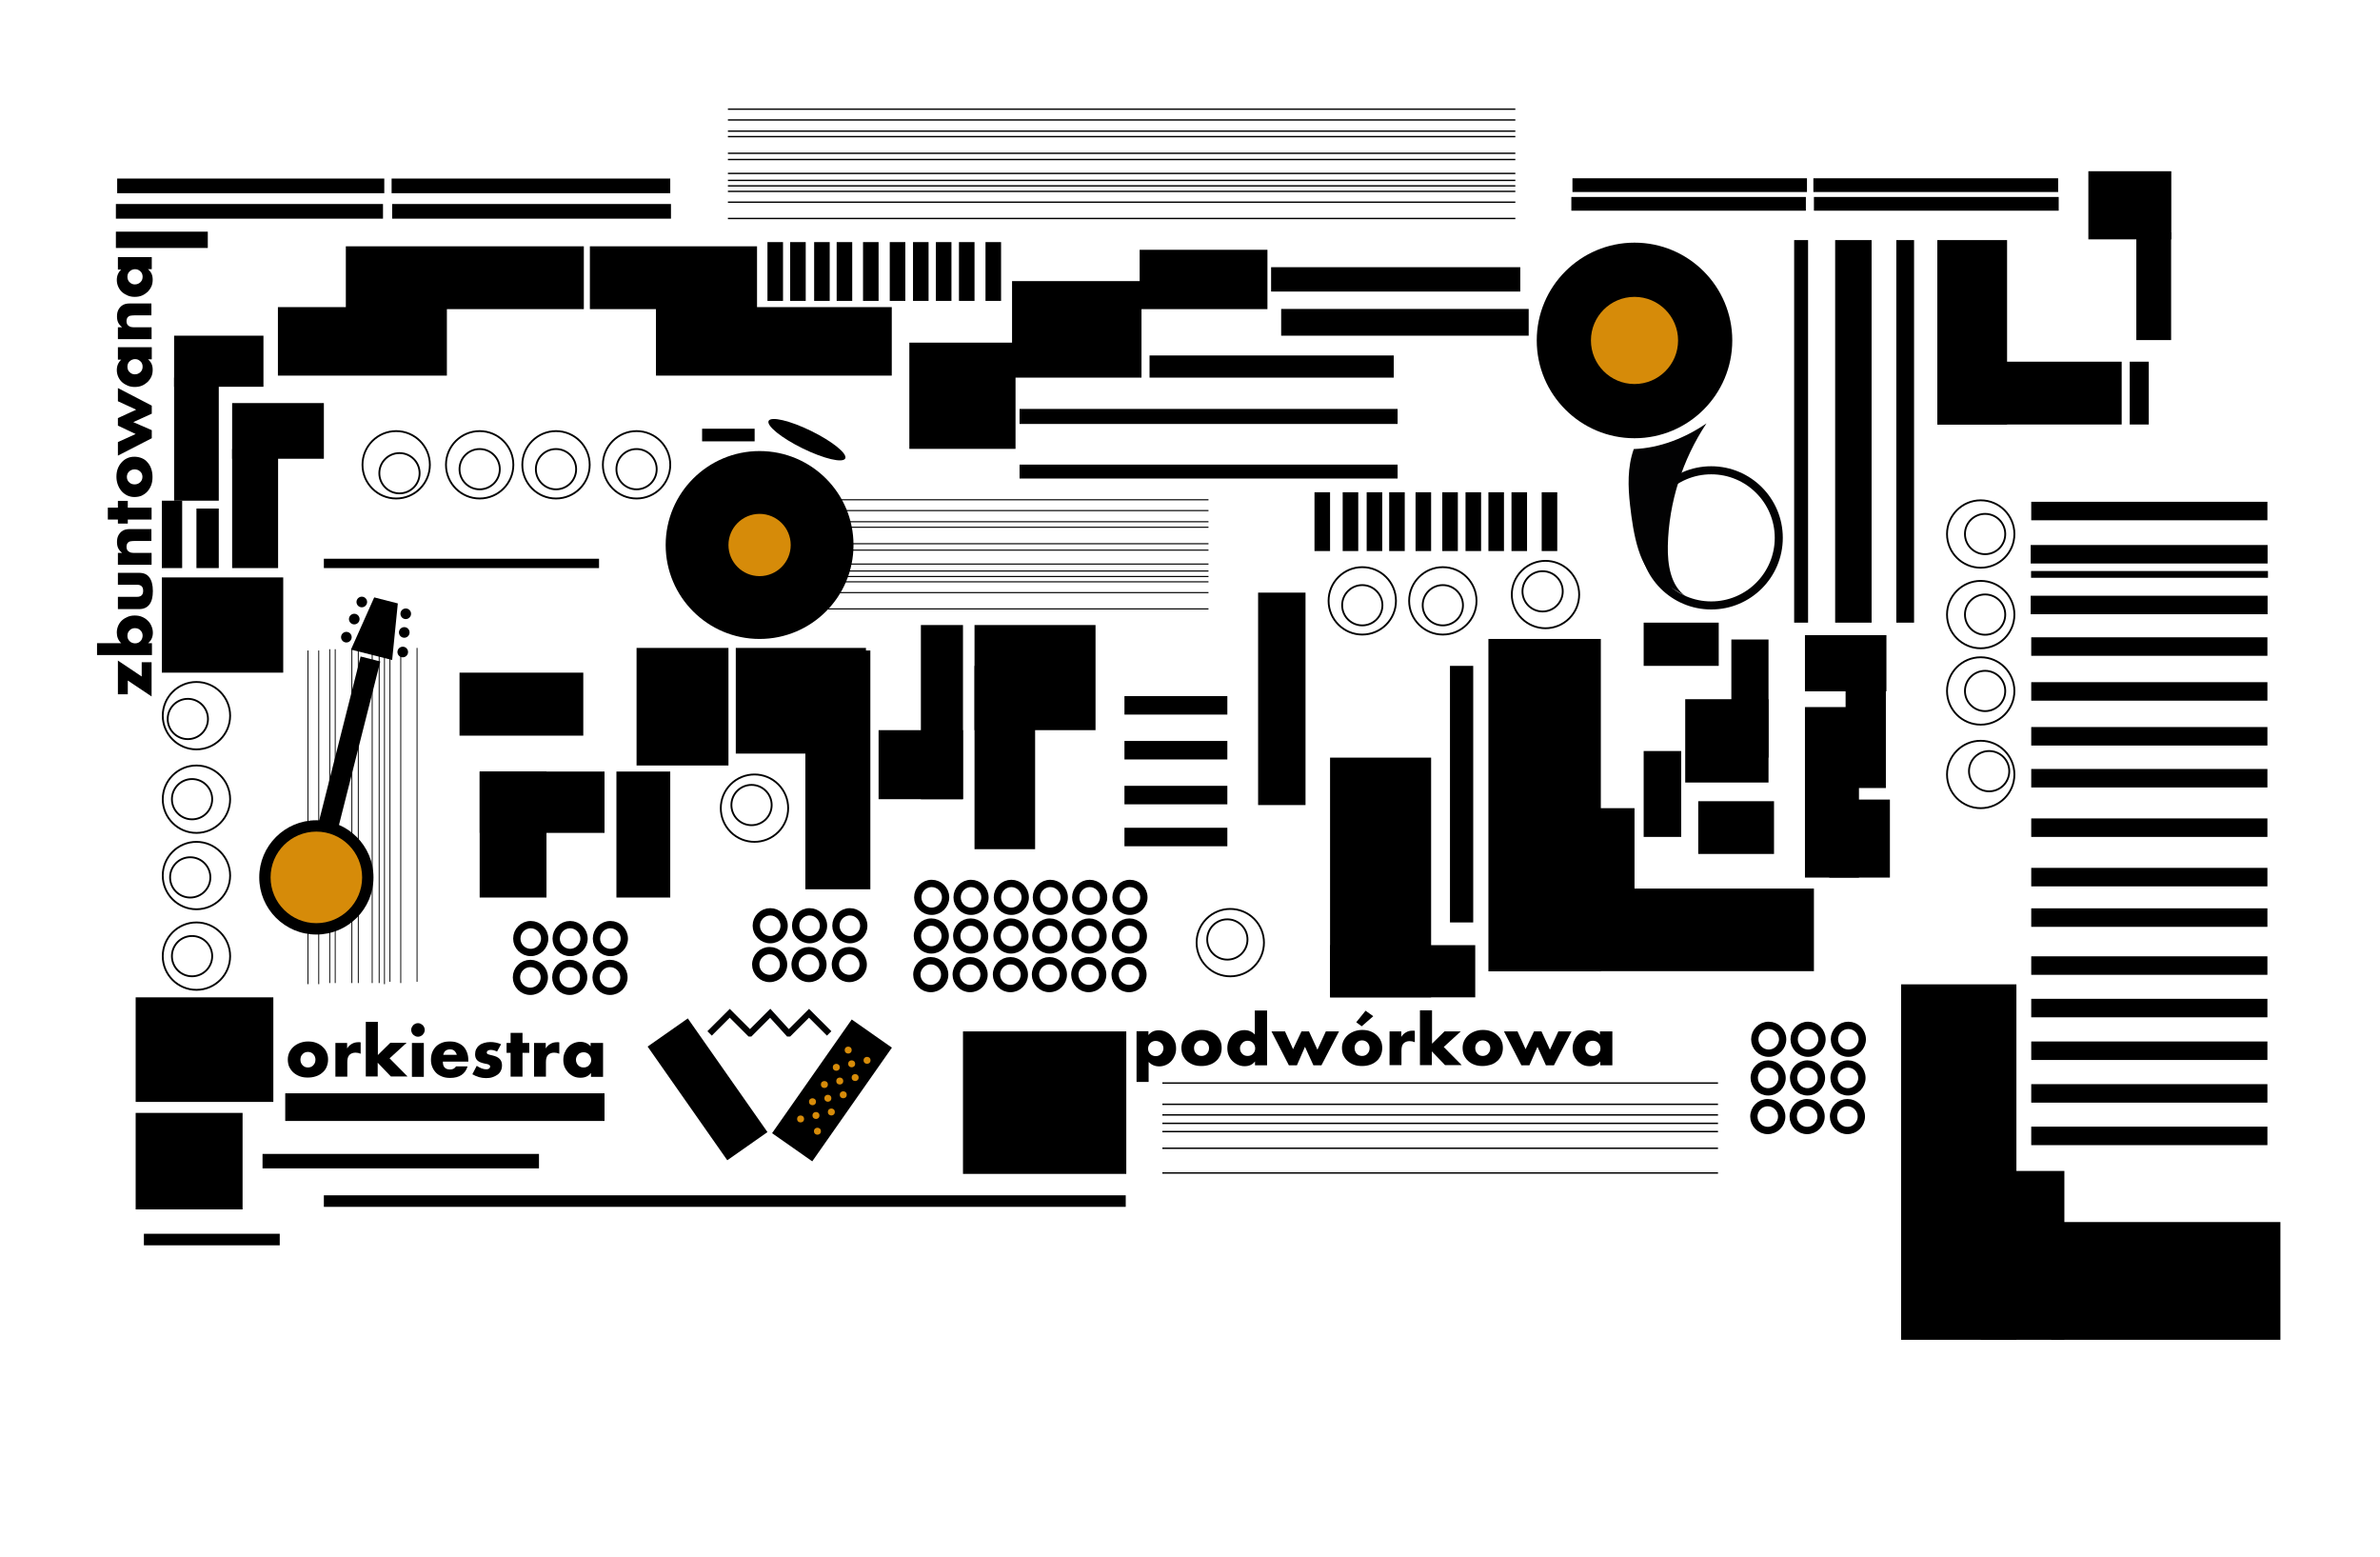 <?xml version="1.0" encoding="utf-8"?>
<!-- Generator: Adobe Illustrator 23.0.3, SVG Export Plug-In . SVG Version: 6.00 Build 0)  -->
<svg version="1.1" id="Layer_1" xmlns="http://www.w3.org/2000/svg" xmlns:xlink="http://www.w3.org/1999/xlink" x="0px" y="0px"
	 viewBox="0 0 1300 850" style="enable-background:new 0 0 1300 850;" xml:space="preserve">
<style type="text/css">
	.st0{fill:none;stroke:#000000;stroke-width:8;stroke-miterlimit:10;}
	.st1{fill:none;}
	.st2{fill:none;stroke:#000000;stroke-width:0.75;stroke-miterlimit:10;}
	.st3{fill:none;stroke:#000000;stroke-width:7.496;stroke-miterlimit:10;}
	.st4{fill:none;stroke:#000000;stroke-miterlimit:10;}
	.st5{fill:none;stroke:#000000;stroke-width:0.488;stroke-miterlimit:10;}
	.st6{fill:none;stroke:#000000;stroke-width:0.607;stroke-miterlimit:10;}
	.st7{fill:#D68B09;}
	.st8{fill:none;stroke:#000000;stroke-width:0.78;stroke-miterlimit:10;}
	.st9{enable-background:new    ;}
	.st10{fill:none;stroke:#020203;stroke-width:4.403;stroke-miterlimit:10;}
	.st11{fill:#020203;}
	.st12{fill:none;stroke:#020203;stroke-width:3.415;stroke-miterlimit:10;}
	.st13{fill:none;stroke:#000000;stroke-width:4;stroke-miterlimit:10;}
</style>
<rect x="416.5" y="581.7" transform="matrix(0.574 -0.819 0.819 0.574 -293.764 625.987)" width="75.8" height="26.8"/>
<line class="st0" x1="63.3" y1="115.4" x2="209.2" y2="115.4"/>
<line class="st1" x1="226.4" y1="-139.6" x2="397.6" y2="-139.6"/>
<line class="st0" x1="214.2" y1="115.4" x2="366.5" y2="115.4"/>
<line class="st1" x1="259.4" y1="-125.6" x2="416.7" y2="-126.9"/>
<line class="st0" x1="64" y1="101.5" x2="209.9" y2="101.5"/>
<line class="st1" x1="269.5" y1="-72.3" x2="387.5" y2="-71.1"/>
<line class="st0" x1="213.9" y1="101.5" x2="366.1" y2="101.5"/>
<line class="st2" x1="397.6" y1="59.6" x2="827.7" y2="59.6"/>
<line class="st2" x1="397.6" y1="65.5" x2="827.7" y2="65.5"/>
<line class="st2" x1="397.6" y1="71.6" x2="827.7" y2="71.6"/>
<line class="st2" x1="397.6" y1="74.6" x2="827.7" y2="74.6"/>
<line class="st2" x1="397.6" y1="83.7" x2="827.7" y2="83.7"/>
<line class="st2" x1="397.6" y1="87.1" x2="827.7" y2="87.1"/>
<line class="st2" x1="397.6" y1="94.7" x2="827.7" y2="94.7"/>
<line class="st2" x1="397.6" y1="98.5" x2="827.7" y2="98.5"/>
<line class="st2" x1="397.6" y1="101.5" x2="827.7" y2="101.5"/>
<line class="st2" x1="397.6" y1="104.5" x2="827.7" y2="104.5"/>
<line class="st2" x1="397.6" y1="110.4" x2="827.7" y2="110.4"/>
<line class="st2" x1="397.6" y1="119.3" x2="827.7" y2="119.3"/>
<line class="st3" x1="858.3" y1="111.3" x2="986.4" y2="111.3"/>
<line class="st3" x1="990.8" y1="111.3" x2="1124.5" y2="111.3"/>
<line class="st3" x1="858.9" y1="101.1" x2="987" y2="101.1"/>
<line class="st3" x1="990.5" y1="101.1" x2="1124.2" y2="101.1"/>
<rect x="1140.7" y="93.5" width="45.3" height="37.2"/>
<rect x="1166.9" y="126.9" width="19" height="58.8"/>
<rect x="1058.2" y="131.1" width="38.1" height="100.7"/>
<rect x="1058.2" y="197.5" width="100.7" height="34.3"/>
<rect x="1163.3" y="197.5" width="10.4" height="34.3"/>
<rect x="980" y="131.1" width="7.6" height="208.9"/>
<rect x="1002.4" y="131.1" width="19.9" height="208.9"/>
<rect x="1035.8" y="131.1" width="9.7" height="208.9"/>
<rect x="1109.5" y="274" width="129" height="10.1"/>
<rect x="1109.2" y="297.6" width="129.4" height="10.1"/>
<rect x="1109.2" y="325.3" width="129.4" height="10.1"/>
<rect x="1109.5" y="348" width="129" height="10.1"/>
<rect x="1109.5" y="372.5" width="129" height="10.1"/>
<rect x="1109.5" y="397" width="129" height="10.1"/>
<rect x="1109.5" y="419.9" width="129" height="10.1"/>
<rect x="1109.5" y="446.9" width="129" height="10.1"/>
<rect x="1109.5" y="473.9" width="129" height="10.1"/>
<rect x="1109.5" y="496" width="129" height="10.1"/>
<rect x="1109.5" y="522.2" width="129" height="10.1"/>
<rect x="1109.5" y="545.4" width="129" height="10.1"/>
<rect x="1109.5" y="568.7" width="129" height="10.1"/>
<rect x="1109.5" y="592" width="129" height="10.1"/>
<rect x="1109.5" y="615.2" width="129" height="10.1"/>
<rect x="1038.4" y="537.5" width="63" height="194.1"/>
<rect x="1081.9" y="639.4" width="45.7" height="92.2"/>
<rect x="1120.4" y="667.3" width="125.2" height="64.3"/>
<rect x="496.7" y="187.1" width="58" height="58"/>
<rect x="552.8" y="153.5" width="70.7" height="52.7"/>
<rect x="622.5" y="136.4" width="69.8" height="32.4"/>
<rect x="694.3" y="145.9" width="136.1" height="13.3"/>
<rect x="699.8" y="168.7" width="135.2" height="14.6"/>
<rect x="627.9" y="194.1" width="133.4" height="12.1"/>
<rect x="556.9" y="223.3" width="206.5" height="8.2"/>
<rect x="556.9" y="253.7" width="206.5" height="7.6"/>
<rect x="63.3" y="126.5" width="50.2" height="8.9"/>
<rect x="95.1" y="183.3" width="48.8" height="27.9"/>
<rect x="126.8" y="220.1" width="50.1" height="30.4"/>
<rect x="151.8" y="167.7" width="92.3" height="37.4"/>
<rect x="188.9" y="134.5" width="130" height="34.3"/>
<rect x="95.1" y="206.2" width="24.4" height="67.2"/>
<rect x="126.8" y="245.2" width="25.1" height="65"/>
<rect x="88.4" y="273.4" width="11.1" height="36.8"/>
<rect x="107.3" y="277.7" width="12.2" height="32.5"/>
<rect x="88.4" y="315.3" width="66.3" height="52"/>
<rect x="176.9" y="305.1" width="150.3" height="5.1"/>
<rect x="322.2" y="134.5" width="91.3" height="34.3"/>
<rect x="358.3" y="167.7" width="128.8" height="37.4"/>
<circle class="st4" cx="216.4" cy="253.8" r="18.4"/>
<circle class="st4" cx="262" cy="253.8" r="18.4"/>
<circle class="st4" cx="303.7" cy="253.8" r="18.4"/>
<circle class="st4" cx="347.7" cy="253.8" r="18.4"/>
<circle class="st4" cx="218.2" cy="258.4" r="11"/>
<circle class="st4" cx="262" cy="256.2" r="11"/>
<circle class="st4" cx="303.7" cy="256.2" r="11"/>
<circle class="st4" cx="347.7" cy="256.2" r="11"/>
<rect x="419.2" y="132.2" width="8.5" height="32.1"/>
<rect x="431.6" y="132.2" width="8.5" height="32.1"/>
<rect x="444.7" y="132.2" width="8.5" height="32.1"/>
<rect x="457" y="132.2" width="8.5" height="32.1"/>
<rect x="471.4" y="132.2" width="8.5" height="32.1"/>
<rect x="486" y="132.2" width="8.5" height="32.1"/>
<rect x="498.7" y="132.2" width="8.5" height="32.1"/>
<rect x="511.2" y="132.2" width="8.5" height="32.1"/>
<rect x="523.8" y="132.2" width="8.5" height="32.1"/>
<rect x="538.3" y="132.2" width="8.5" height="32.1"/>
<circle class="st4" cx="107.3" cy="390.8" r="18.4"/>
<circle class="st4" cx="107.3" cy="436.4" r="18.4"/>
<circle class="st4" cx="107.3" cy="478.1" r="18.4"/>
<circle class="st4" cx="107.3" cy="522.1" r="18.4"/>
<circle class="st4" cx="102.6" cy="392.6" r="11"/>
<circle class="st4" cx="104.9" cy="436.4" r="11"/>
<circle class="st4" cx="103.9" cy="479.1" r="11"/>
<circle class="st4" cx="104.9" cy="522.1" r="11"/>
<rect x="74.1" y="544.6" width="75.2" height="57.1"/>
<rect x="74.1" y="607.7" width="58.4" height="52.7"/>
<rect x="155.8" y="597" width="174.4" height="15.1"/>
<rect x="143.4" y="630.1" width="151" height="7.9"/>
<rect x="78.6" y="673.7" width="74.2" height="6.3"/>
<line class="st5" x1="168.2" y1="537.4" x2="168.2" y2="355.2"/>
<line class="st5" x1="174.1" y1="537.4" x2="174.1" y2="355.2"/>
<line class="st5" x1="180.1" y1="536.8" x2="180.1" y2="354.5"/>
<line class="st5" x1="183.1" y1="536.8" x2="183.1" y2="354.5"/>
<line class="st5" x1="192.2" y1="536.8" x2="192.2" y2="354.5"/>
<line class="st5" x1="195.7" y1="536.8" x2="195.7" y2="354.5"/>
<line class="st5" x1="203.3" y1="536.8" x2="203.3" y2="354.5"/>
<line class="st5" x1="207.1" y1="536.8" x2="207.1" y2="354.5"/>
<line class="st5" x1="210" y1="537.4" x2="210" y2="355.2"/>
<line class="st5" x1="213" y1="536.1" x2="213" y2="353.8"/>
<line class="st5" x1="218.9" y1="536.8" x2="218.9" y2="354.5"/>
<line class="st5" x1="227.8" y1="536.1" x2="227.8" y2="353.8"/>
<line class="st6" x1="378.2" y1="272.9" x2="660.1" y2="272.9"/>
<line class="st6" x1="378.2" y1="278.8" x2="660.1" y2="278.8"/>
<line class="st6" x1="378.2" y1="284.9" x2="660.1" y2="284.9"/>
<line class="st6" x1="378.2" y1="287.9" x2="660.1" y2="287.9"/>
<line class="st6" x1="378.2" y1="296.9" x2="660.1" y2="296.9"/>
<line class="st6" x1="378.2" y1="300.4" x2="660.1" y2="300.4"/>
<line class="st6" x1="378.2" y1="308" x2="660.1" y2="308"/>
<line class="st6" x1="378.2" y1="311.8" x2="660.1" y2="311.8"/>
<line class="st6" x1="378.2" y1="314.8" x2="660.1" y2="314.8"/>
<line class="st6" x1="378.2" y1="317.7" x2="660.1" y2="317.7"/>
<line class="st6" x1="378.2" y1="323.6" x2="660.1" y2="323.6"/>
<line class="st6" x1="378.2" y1="332.5" x2="660.1" y2="332.5"/>
<rect x="1109.4" y="311.8" width="129.4" height="3.7"/>
<rect x="176.9" y="652.7" width="438" height="6.3"/>
<g>
	<circle cx="414.9" cy="297.6" r="51.3"/>
	<ellipse transform="matrix(0.44 -0.898 0.898 0.44 31.461 530.193)" cx="440.6" cy="239.9" rx="5.3" ry="23.3"/>
	<rect x="383.5" y="234.1" width="28.7" height="6.9"/>
	<circle class="st7" cx="414.9" cy="297.6" r="17"/>
</g>
<line class="st8" x1="634.9" y1="591.4" x2="938.4" y2="591.4"/>
<line class="st8" x1="634.9" y1="603" x2="938.4" y2="603"/>
<line class="st8" x1="634.9" y1="608.8" x2="938.4" y2="608.8"/>
<line class="st8" x1="634.9" y1="613.4" x2="938.4" y2="613.4"/>
<line class="st8" x1="634.9" y1="617.9" x2="938.4" y2="617.9"/>
<line class="st8" x1="634.9" y1="627" x2="938.4" y2="627"/>
<line class="st8" x1="634.9" y1="640.5" x2="938.4" y2="640.5"/>
<g class="st9">
	<path d="M77.4,369.4v-7.8h5.4v18.7l-13-8.7v7.5h-5.4v-18.4L77.4,369.4z"/>
	<path d="M53,351.2h13.2c-1.6-1.5-2.4-3.5-2.4-5.8c0-1.4,0.3-2.6,0.8-3.8c0.5-1.1,1.2-2.1,2.1-2.9c0.9-0.8,1.9-1.4,3.1-1.9
		c1.2-0.5,2.5-0.7,3.8-0.7c1.4,0,2.7,0.2,3.9,0.7c1.2,0.5,2.2,1.1,3.1,2c0.9,0.8,1.6,1.8,2.1,3c0.5,1.1,0.8,2.4,0.8,3.7
		c0,2.4-0.9,4.3-2.6,5.7h2.1v6.5H53V351.2z M73.7,343c-0.6,0-1.1,0.1-1.6,0.3c-0.5,0.2-1,0.5-1.3,0.9c-0.4,0.4-0.7,0.8-0.9,1.3
		c-0.2,0.5-0.3,1.1-0.3,1.7c0,0.6,0.1,1.1,0.3,1.6c0.2,0.5,0.5,0.9,0.9,1.3c0.4,0.4,0.8,0.7,1.4,0.9c0.5,0.2,1.1,0.3,1.6,0.3
		s1.1-0.1,1.6-0.3c0.5-0.2,0.9-0.5,1.3-0.9c0.4-0.4,0.7-0.8,0.9-1.4c0.2-0.5,0.3-1.1,0.3-1.6c0-0.6-0.1-1.1-0.3-1.6
		s-0.5-0.9-0.9-1.3s-0.8-0.7-1.3-0.9S74.2,343,73.7,343z"/>
	<path d="M64.4,325.9h10.4c2.3,0,3.4-1.1,3.4-3.3c0-2.2-1.1-3.3-3.4-3.3H64.4v-6.5H76c2.5,0,4.4,0.8,5.6,2.5
		c1.2,1.6,1.9,4.1,1.9,7.4c0,3.3-0.6,5.7-1.9,7.4c-1.2,1.6-3.1,2.5-5.6,2.5H64.4V325.9z"/>
	<path d="M64.4,308.4v-6.5h2.3c-1.1-0.9-1.8-1.8-2.2-2.7c-0.4-0.9-0.6-2-0.6-3.2c0-1.3,0.2-2.4,0.6-3.3c0.4-0.9,1-1.7,1.8-2.4
		c0.6-0.5,1.3-0.9,2.1-1.1c0.8-0.2,1.6-0.3,2.6-0.3h11.7v6.5h-9.3c-0.9,0-1.6,0.1-2.2,0.2c-0.6,0.1-1,0.4-1.3,0.7
		c-0.3,0.3-0.5,0.6-0.6,1c-0.1,0.4-0.2,0.7-0.2,1.2c0,1.1,0.3,2,1,2.5c0.7,0.6,1.6,0.9,2.8,0.9h9.9v6.5H64.4z"/>
	<path d="M69.8,277.2h13v6.5h-13v2.2h-5.4v-2.2h-5.5v-6.5h5.5v-3.7h5.4V277.2z"/>
	<path d="M73.4,271.4c-1.4,0-2.6-0.3-3.8-0.8c-1.2-0.6-2.2-1.3-3.1-2.3c-0.9-1-1.6-2.2-2.1-3.5c-0.5-1.4-0.8-2.8-0.8-4.4
		c0-1.6,0.2-3.1,0.7-4.4c0.5-1.4,1.2-2.5,2.1-3.5c0.9-1,1.9-1.8,3.1-2.3c1.2-0.6,2.6-0.8,4-0.8s2.8,0.3,4,0.8s2.3,1.3,3.1,2.3
		c0.9,1,1.6,2.2,2,3.5c0.5,1.4,0.7,2.9,0.7,4.5c0,1.6-0.2,3-0.7,4.4c-0.5,1.3-1.2,2.5-2.1,3.5s-2,1.7-3.2,2.3
		C76.3,271.1,75,271.4,73.4,271.4z M73.5,264.5c0.6,0,1.2-0.1,1.7-0.3c0.5-0.2,1-0.5,1.4-0.9s0.7-0.8,0.9-1.3s0.3-1.1,0.3-1.6
		c0-0.6-0.1-1.1-0.3-1.6s-0.5-1-0.9-1.3s-0.8-0.7-1.4-0.9c-0.5-0.2-1.1-0.3-1.7-0.3c-0.6,0-1.1,0.1-1.6,0.3c-0.5,0.2-1,0.5-1.4,0.9
		c-0.4,0.4-0.7,0.8-0.9,1.3s-0.3,1.1-0.3,1.6c0,0.6,0.1,1.1,0.3,1.6s0.5,1,0.9,1.3c0.4,0.4,0.8,0.7,1.3,0.9
		C72.4,264.4,72.9,264.5,73.5,264.5z"/>
	<path d="M64.4,241.4l9.7-4.4l-9.7-4.6v-4.1l10-4.6l-10-4.6v-7.2l18.5,9.6v4.4l-10.1,4.6l10.1,4.4v4.4l-18.5,9.5V241.4z"/>
	<path d="M64.4,196.2v-6.6h18.5v6.6h-2.1c1.8,1.4,2.6,3.3,2.6,5.7c0,1.3-0.2,2.6-0.7,3.7c-0.5,1.1-1.2,2.1-2.1,3
		c-0.9,0.8-1.9,1.5-3.1,2c-1.2,0.5-2.5,0.7-3.9,0.7c-1.3,0-2.6-0.2-3.8-0.7c-1.2-0.5-2.2-1.1-3.1-1.9c-0.9-0.8-1.6-1.8-2.1-2.9
		c-0.5-1.1-0.8-2.4-0.8-3.7c0-2.3,0.8-4.2,2.4-5.7H64.4z M73.6,204.4c0.6,0,1.2-0.1,1.7-0.3c0.5-0.2,1-0.5,1.4-0.9s0.7-0.8,0.9-1.3
		s0.3-1.1,0.3-1.7c0-0.6-0.1-1.1-0.3-1.6s-0.5-1-0.9-1.3s-0.8-0.7-1.3-0.9s-1-0.3-1.6-0.3s-1.1,0.1-1.6,0.3c-0.5,0.2-1,0.5-1.4,0.9
		c-0.4,0.4-0.7,0.8-0.9,1.3c-0.2,0.5-0.3,1.1-0.3,1.6c0,0.6,0.1,1.2,0.3,1.7c0.2,0.5,0.5,1,0.9,1.3c0.4,0.4,0.8,0.7,1.3,0.9
		S73,204.4,73.6,204.4z"/>
	<path d="M64.4,185.2v-6.5h2.3c-1.1-0.9-1.8-1.8-2.2-2.7c-0.4-0.9-0.6-2-0.6-3.2c0-1.3,0.2-2.4,0.6-3.3c0.4-0.9,1-1.7,1.8-2.4
		c0.6-0.5,1.3-0.9,2.1-1.1c0.8-0.2,1.6-0.3,2.6-0.3h11.7v6.5h-9.3c-0.9,0-1.6,0.1-2.2,0.2c-0.6,0.1-1,0.4-1.3,0.7
		c-0.3,0.3-0.5,0.6-0.6,1c-0.1,0.4-0.2,0.7-0.2,1.2c0,1.1,0.3,2,1,2.5c0.7,0.6,1.6,0.9,2.8,0.9h9.9v6.5H64.4z"/>
	<path d="M64.4,147v-6.6h18.5v6.6h-2.1c1.8,1.4,2.6,3.3,2.6,5.7c0,1.3-0.2,2.6-0.7,3.7c-0.5,1.1-1.2,2.1-2.1,3
		c-0.9,0.8-1.9,1.5-3.1,2c-1.2,0.5-2.5,0.7-3.9,0.7c-1.3,0-2.6-0.2-3.8-0.7c-1.2-0.5-2.2-1.1-3.1-1.9c-0.9-0.8-1.6-1.8-2.1-2.9
		c-0.5-1.1-0.8-2.4-0.8-3.7c0-2.3,0.8-4.2,2.4-5.7H64.4z M73.6,155.3c0.6,0,1.2-0.1,1.7-0.3c0.5-0.2,1-0.5,1.4-0.9s0.7-0.8,0.9-1.3
		s0.3-1.1,0.3-1.7c0-0.6-0.1-1.1-0.3-1.6s-0.5-1-0.9-1.3s-0.8-0.7-1.3-0.9s-1-0.3-1.6-0.3s-1.1,0.1-1.6,0.3c-0.5,0.2-1,0.5-1.4,0.9
		c-0.4,0.4-0.7,0.8-0.9,1.3c-0.2,0.5-0.3,1.1-0.3,1.6c0,0.6,0.1,1.2,0.3,1.7c0.2,0.5,0.5,1,0.9,1.3c0.4,0.4,0.8,0.7,1.3,0.9
		S73,155.3,73.6,155.3z"/>
</g>
<g class="st9">
	<path d="M157.2,578.5c0-1.4,0.3-2.6,0.8-3.8c0.6-1.2,1.3-2.2,2.3-3.1c1-0.9,2.2-1.6,3.5-2.1c1.4-0.5,2.8-0.8,4.4-0.8
		c1.6,0,3.1,0.2,4.4,0.7c1.4,0.5,2.5,1.2,3.5,2.1c1,0.9,1.8,1.9,2.3,3.1c0.6,1.2,0.8,2.6,0.8,4s-0.3,2.8-0.8,4s-1.3,2.3-2.3,3.1
		c-1,0.9-2.2,1.6-3.5,2c-1.4,0.5-2.9,0.7-4.5,0.7c-1.6,0-3-0.2-4.4-0.7c-1.3-0.5-2.5-1.2-3.5-2.1s-1.7-2-2.3-3.2
		C157.5,581.4,157.2,580,157.2,578.5z M164.1,578.6c0,0.6,0.1,1.2,0.3,1.7c0.2,0.5,0.5,1,0.9,1.4s0.8,0.7,1.3,0.9s1.1,0.3,1.6,0.3
		c0.6,0,1.1-0.1,1.6-0.3s1-0.5,1.3-0.9s0.7-0.8,0.9-1.4c0.2-0.5,0.3-1.1,0.3-1.7c0-0.6-0.1-1.1-0.3-1.6c-0.2-0.5-0.5-1-0.9-1.4
		c-0.4-0.4-0.8-0.7-1.3-0.9s-1.1-0.3-1.6-0.3c-0.6,0-1.1,0.1-1.6,0.3s-1,0.5-1.3,0.9c-0.4,0.4-0.7,0.8-0.9,1.3
		C164.2,577.5,164.1,578,164.1,578.6z"/>
	<path d="M183.1,569.5h6.5v3c0.7-1.1,1.5-1.9,2.6-2.5c1-0.6,2.2-0.9,3.5-0.9c0.2,0,0.4,0,0.6,0c0.2,0,0.4,0,0.7,0.1v6.2
		c-0.9-0.4-1.8-0.6-2.8-0.6c-1.5,0-2.6,0.5-3.4,1.3c-0.8,0.9-1.1,2.2-1.1,3.9v7.9h-6.5V569.5z"/>
	<path d="M206.4,558v18.1l6.8-6.7h8.9l-9.3,8.5l9.8,9.9h-9.1l-7.2-7.5v7.5h-6.5V558H206.4z"/>
	<path d="M224.6,562.4c0-0.5,0.1-1,0.3-1.4c0.2-0.4,0.5-0.8,0.8-1.2c0.3-0.3,0.7-0.6,1.2-0.8c0.4-0.2,0.9-0.3,1.4-0.3
		c0.5,0,1,0.1,1.4,0.3c0.4,0.2,0.8,0.5,1.2,0.8c0.3,0.3,0.6,0.7,0.8,1.2c0.2,0.4,0.3,0.9,0.3,1.4c0,0.5-0.1,1-0.3,1.4
		c-0.2,0.4-0.5,0.8-0.8,1.2c-0.3,0.3-0.7,0.6-1.2,0.8c-0.4,0.2-0.9,0.3-1.4,0.3c-0.5,0-1-0.1-1.4-0.3c-0.4-0.2-0.8-0.5-1.2-0.8
		c-0.3-0.3-0.6-0.7-0.8-1.2C224.7,563.3,224.6,562.9,224.6,562.4z M231.5,569.5v18.5H225v-18.5H231.5z"/>
	<path d="M241.9,579.8c0,2.8,1.3,4.2,4,4.2c1.4,0,2.5-0.6,3.2-1.7h6.3c-1.3,4.2-4.5,6.3-9.5,6.3c-1.6,0-3-0.2-4.3-0.7
		c-1.3-0.5-2.4-1.1-3.3-2c-0.9-0.9-1.6-1.9-2.1-3.1c-0.5-1.2-0.8-2.5-0.8-4c0-1.5,0.2-2.9,0.7-4.2c0.5-1.2,1.2-2.3,2.1-3.2
		c0.9-0.9,2-1.5,3.2-2c1.3-0.5,2.7-0.7,4.3-0.7c1.6,0,3,0.2,4.2,0.7c1.2,0.5,2.3,1.1,3.2,2c0.9,0.9,1.5,2,2,3.3
		c0.5,1.3,0.7,2.7,0.7,4.3v0.7H241.9z M249.5,576c-0.2-0.9-0.7-1.6-1.3-2.2c-0.7-0.6-1.5-0.8-2.4-0.8c-1,0-1.8,0.3-2.5,0.8
		c-0.6,0.5-1,1.3-1.2,2.2H249.5z"/>
	<path d="M271.5,574.2c-1.2-0.6-2.4-0.9-3.5-0.9c-0.6,0-1.1,0.1-1.5,0.4c-0.4,0.2-0.6,0.6-0.6,1c0,0.2,0,0.4,0.1,0.5
		c0.1,0.1,0.2,0.3,0.4,0.4c0.2,0.1,0.5,0.2,0.9,0.3s0.9,0.2,1.6,0.4c1.8,0.4,3.1,1,4,1.9c0.9,0.9,1.3,2.1,1.3,3.5
		c0,1.1-0.2,2.1-0.6,2.9c-0.4,0.9-1,1.6-1.8,2.2s-1.7,1-2.8,1.4s-2.3,0.5-3.6,0.5c-2.5,0-5-0.7-7.4-2.1l2.4-4.6
		c1.8,1.2,3.6,1.9,5.2,1.9c0.6,0,1.1-0.1,1.5-0.4c0.4-0.3,0.6-0.6,0.6-1c0-0.2,0-0.4-0.1-0.6c-0.1-0.2-0.2-0.3-0.4-0.4
		c-0.2-0.1-0.5-0.3-0.8-0.4c-0.4-0.1-0.9-0.2-1.5-0.3c-2-0.4-3.4-1-4.2-1.8c-0.8-0.8-1.2-1.9-1.2-3.3c0-1,0.2-2,0.6-2.8
		c0.4-0.8,0.9-1.5,1.7-2.1c0.7-0.6,1.6-1,2.6-1.3c1-0.3,2.2-0.5,3.4-0.5c2,0,4,0.4,5.9,1.2L271.5,574.2z"/>
	<path d="M285.4,574.9v13h-6.5v-13h-2.2v-5.4h2.2v-5.5h6.5v5.5h3.7v5.4H285.4z"/>
	<path d="M291.6,569.5h6.5v3c0.7-1.1,1.5-1.9,2.6-2.5c1-0.6,2.2-0.9,3.5-0.9c0.2,0,0.4,0,0.6,0c0.2,0,0.4,0,0.7,0.1v6.2
		c-0.9-0.4-1.8-0.6-2.8-0.6c-1.5,0-2.6,0.5-3.4,1.3c-0.8,0.9-1.1,2.2-1.1,3.9v7.9h-6.5V569.5z"/>
	<path d="M322.8,569.5h6.6v18.5h-6.6v-2.1c-1.4,1.8-3.3,2.6-5.7,2.6c-1.3,0-2.6-0.2-3.7-0.7c-1.1-0.5-2.1-1.2-3-2.1
		c-0.8-0.9-1.5-1.9-2-3.1c-0.5-1.2-0.7-2.5-0.7-3.9c0-1.3,0.2-2.6,0.7-3.8c0.5-1.2,1.1-2.2,1.9-3.1c0.8-0.9,1.8-1.6,2.9-2.1
		c1.1-0.5,2.4-0.8,3.7-0.8c2.3,0,4.2,0.8,5.7,2.4V569.5z M314.6,578.6c0,0.6,0.1,1.2,0.3,1.7c0.2,0.5,0.5,1,0.9,1.4s0.8,0.7,1.3,0.9
		s1.1,0.3,1.7,0.3c0.6,0,1.1-0.1,1.6-0.3s1-0.5,1.3-0.9s0.7-0.8,0.9-1.3s0.3-1,0.3-1.6s-0.1-1.1-0.3-1.6c-0.2-0.5-0.5-1-0.9-1.4
		c-0.4-0.4-0.8-0.7-1.3-0.9c-0.5-0.2-1.1-0.3-1.6-0.3c-0.6,0-1.2,0.1-1.7,0.3c-0.5,0.2-1,0.5-1.3,0.9c-0.4,0.4-0.7,0.8-0.9,1.3
		S314.6,578.1,314.6,578.6z"/>
</g>
<g class="st9">
	<path d="M627.3,590.8h-6.5v-27.7h6.5v2.1c1.4-1.8,3.3-2.6,5.7-2.6c1.3,0,2.6,0.3,3.7,0.8c1.1,0.5,2.1,1.2,3,2.1
		c0.8,0.9,1.5,1.9,2,3.1c0.5,1.2,0.7,2.5,0.7,3.9s-0.2,2.6-0.7,3.8c-0.5,1.2-1.1,2.2-1.9,3.1s-1.8,1.6-2.9,2.1
		c-1.1,0.5-2.4,0.8-3.7,0.8c-2.3,0-4.2-0.8-5.8-2.4V590.8z M635.5,572.5c0-0.6-0.1-1.1-0.3-1.6c-0.2-0.5-0.5-1-0.9-1.3
		c-0.4-0.4-0.8-0.7-1.4-0.9c-0.5-0.2-1.1-0.3-1.7-0.3c-0.6,0-1.1,0.1-1.6,0.3c-0.5,0.2-0.9,0.5-1.3,0.9c-0.4,0.4-0.7,0.8-0.9,1.4
		c-0.2,0.5-0.3,1.1-0.3,1.6s0.1,1.1,0.3,1.6c0.2,0.5,0.5,0.9,0.9,1.3c0.4,0.4,0.8,0.7,1.4,0.9c0.5,0.2,1.1,0.3,1.6,0.3
		c0.6,0,1.1-0.1,1.6-0.3s0.9-0.5,1.3-0.9s0.7-0.8,0.9-1.3C635.4,573.5,635.5,573,635.5,572.5z"/>
	<path d="M645.3,572.2c0-1.4,0.3-2.6,0.8-3.8c0.6-1.2,1.3-2.2,2.3-3.1c1-0.9,2.2-1.6,3.5-2.1c1.4-0.5,2.8-0.8,4.4-0.8
		c1.6,0,3.1,0.2,4.4,0.7c1.4,0.5,2.5,1.2,3.5,2.1c1,0.9,1.8,1.9,2.3,3.1c0.6,1.2,0.8,2.6,0.8,4s-0.3,2.8-0.8,4
		c-0.6,1.2-1.3,2.3-2.3,3.1c-1,0.9-2.2,1.6-3.5,2c-1.4,0.5-2.9,0.7-4.5,0.7c-1.6,0-3-0.2-4.4-0.7c-1.3-0.5-2.5-1.2-3.5-2.1
		c-1-0.9-1.7-2-2.3-3.2C645.6,575.1,645.3,573.7,645.3,572.2z M652.2,572.3c0,0.6,0.1,1.2,0.3,1.7c0.2,0.5,0.5,1,0.9,1.4
		s0.8,0.7,1.3,0.9c0.5,0.2,1.1,0.3,1.6,0.3c0.6,0,1.1-0.1,1.6-0.3c0.5-0.2,1-0.5,1.3-0.9s0.7-0.8,0.9-1.4c0.2-0.5,0.3-1.1,0.3-1.7
		c0-0.6-0.1-1.1-0.3-1.6c-0.2-0.5-0.5-1-0.9-1.4c-0.4-0.4-0.8-0.7-1.3-0.9c-0.5-0.2-1.1-0.3-1.6-0.3c-0.6,0-1.1,0.1-1.6,0.3
		c-0.5,0.2-1,0.5-1.3,0.9c-0.4,0.4-0.7,0.8-0.9,1.3C652.3,571.2,652.2,571.7,652.2,572.3z"/>
	<path d="M685.5,551.8h6.6v29.9h-6.6v-2.1c-1.4,1.8-3.3,2.6-5.7,2.6c-1.3,0-2.6-0.3-3.7-0.8s-2.1-1.2-3-2.1s-1.5-1.9-2-3.1
		c-0.5-1.2-0.7-2.5-0.7-3.9c0-1.3,0.2-2.6,0.7-3.8c0.4-1.2,1.1-2.2,1.9-3.1c0.8-0.9,1.8-1.6,2.9-2.1c1.1-0.5,2.4-0.8,3.8-0.8
		c2.3,0,4.2,0.8,5.7,2.4V551.8z M677.3,572.3c0,0.6,0.1,1.2,0.3,1.7c0.2,0.5,0.5,1,0.9,1.4s0.8,0.7,1.3,0.9c0.5,0.2,1.1,0.3,1.7,0.3
		c0.6,0,1.1-0.1,1.6-0.3c0.5-0.2,1-0.5,1.3-0.9s0.7-0.8,0.9-1.3c0.2-0.5,0.3-1,0.3-1.6s-0.1-1.1-0.3-1.6c-0.2-0.5-0.5-1-0.9-1.4
		c-0.4-0.4-0.8-0.7-1.3-0.9c-0.5-0.2-1.1-0.3-1.6-0.3s-1.1,0.1-1.6,0.3c-0.5,0.2-1,0.5-1.3,0.9c-0.4,0.4-0.7,0.8-0.9,1.3
		C677.4,571.2,677.3,571.8,677.3,572.3z"/>
	<path d="M701.9,563.2l4.4,9.7l4.6-9.7h4.1l4.6,10l4.6-10h7.2l-9.6,18.5h-4.4l-4.6-10.1l-4.4,10.1h-4.4l-9.5-18.5H701.9z"/>
	<path d="M733,572.2c0-1.4,0.3-2.6,0.8-3.8c0.6-1.2,1.3-2.2,2.3-3.1c1-0.9,2.2-1.6,3.5-2.1c1.4-0.5,2.8-0.8,4.4-0.8
		c1.6,0,3.1,0.2,4.4,0.7c1.4,0.5,2.5,1.2,3.5,2.1c1,0.9,1.8,1.9,2.3,3.1c0.6,1.2,0.8,2.6,0.8,4s-0.3,2.8-0.8,4
		c-0.6,1.2-1.3,2.3-2.3,3.1c-1,0.9-2.2,1.6-3.5,2c-1.4,0.5-2.9,0.7-4.5,0.7c-1.6,0-3-0.2-4.4-0.7c-1.3-0.5-2.5-1.2-3.5-2.1
		c-1-0.9-1.7-2-2.3-3.2C733.3,575.1,733,573.7,733,572.2z M739.9,572.3c0,0.6,0.1,1.2,0.3,1.7c0.2,0.5,0.5,1,0.9,1.4
		s0.8,0.7,1.3,0.9c0.5,0.2,1.1,0.3,1.6,0.3c0.6,0,1.1-0.1,1.6-0.3c0.5-0.2,1-0.5,1.3-0.9s0.7-0.8,0.9-1.4c0.2-0.5,0.3-1.1,0.3-1.7
		c0-0.6-0.1-1.1-0.3-1.6c-0.2-0.5-0.5-1-0.9-1.4c-0.4-0.4-0.8-0.7-1.3-0.9c-0.5-0.2-1.1-0.3-1.6-0.3c-0.6,0-1.1,0.1-1.6,0.3
		c-0.5,0.2-1,0.5-1.3,0.9c-0.4,0.4-0.7,0.8-0.9,1.3C740,571.2,739.9,571.7,739.9,572.3z M750.1,554.9l-6.3,5.5l-3-2.2l5.1-6.3
		L750.1,554.9z"/>
	<path d="M758.9,563.2h6.5v3c0.7-1.1,1.5-1.9,2.6-2.5c1-0.6,2.2-0.9,3.5-0.9c0.2,0,0.4,0,0.6,0s0.4,0,0.7,0.1v6.2
		c-0.9-0.4-1.8-0.6-2.8-0.6c-1.5,0-2.6,0.5-3.4,1.3c-0.8,0.9-1.1,2.2-1.1,3.9v7.9h-6.5V563.2z"/>
	<path d="M782.2,551.8v18.1l6.8-6.7h8.9l-9.3,8.5l9.8,9.9h-9.1l-7.2-7.5v7.5h-6.5v-29.9H782.2z"/>
	<path d="M798.9,572.2c0-1.4,0.3-2.6,0.8-3.8c0.6-1.2,1.3-2.2,2.3-3.1c1-0.9,2.2-1.6,3.5-2.1c1.4-0.5,2.8-0.8,4.4-0.8
		c1.6,0,3.1,0.2,4.4,0.7c1.4,0.5,2.5,1.2,3.5,2.1c1,0.9,1.8,1.9,2.3,3.1c0.6,1.2,0.8,2.6,0.8,4s-0.3,2.8-0.8,4
		c-0.6,1.2-1.3,2.3-2.3,3.1c-1,0.9-2.2,1.6-3.5,2s-2.9,0.7-4.5,0.7c-1.6,0-3-0.2-4.4-0.7s-2.5-1.2-3.5-2.1c-1-0.9-1.7-2-2.3-3.2
		C799.2,575.1,798.9,573.7,798.9,572.2z M805.8,572.3c0,0.6,0.1,1.2,0.3,1.7c0.2,0.5,0.5,1,0.9,1.4s0.8,0.7,1.3,0.9
		c0.5,0.2,1.1,0.3,1.6,0.3s1.1-0.1,1.6-0.3c0.5-0.2,1-0.5,1.3-0.9s0.7-0.8,0.9-1.4c0.2-0.5,0.3-1.1,0.3-1.7c0-0.6-0.1-1.1-0.3-1.6
		c-0.2-0.5-0.5-1-0.9-1.4c-0.4-0.4-0.8-0.7-1.3-0.9c-0.5-0.2-1.1-0.3-1.6-0.3s-1.1,0.1-1.6,0.3c-0.5,0.2-1,0.5-1.3,0.9
		c-0.4,0.4-0.7,0.8-0.9,1.3S805.8,571.7,805.8,572.3z"/>
	<path d="M828.9,563.2l4.4,9.7l4.6-9.7h4.1l4.6,10l4.6-10h7.2l-9.6,18.5h-4.4l-4.6-10.1l-4.4,10.1h-4.4l-9.5-18.5H828.9z"/>
	<path d="M874.1,563.2h6.6v18.5h-6.6v-2.1c-1.4,1.8-3.3,2.6-5.7,2.6c-1.3,0-2.6-0.2-3.7-0.7c-1.1-0.5-2.1-1.2-3-2.1
		c-0.8-0.9-1.5-1.9-2-3.1c-0.5-1.2-0.7-2.5-0.7-3.9c0-1.3,0.2-2.6,0.7-3.8c0.5-1.2,1.1-2.2,1.9-3.1c0.8-0.9,1.8-1.6,2.9-2.1
		c1.1-0.5,2.4-0.8,3.7-0.8c2.3,0,4.2,0.8,5.7,2.4V563.2z M865.9,572.3c0,0.6,0.1,1.2,0.3,1.7c0.2,0.5,0.5,1,0.9,1.4s0.8,0.7,1.3,0.9
		c0.5,0.2,1.1,0.3,1.7,0.3c0.6,0,1.1-0.1,1.6-0.3c0.5-0.2,1-0.5,1.3-0.9s0.7-0.8,0.9-1.3c0.2-0.5,0.3-1,0.3-1.6s-0.1-1.1-0.3-1.6
		c-0.2-0.5-0.5-1-0.9-1.4c-0.4-0.4-0.8-0.7-1.3-0.9c-0.5-0.2-1.1-0.3-1.6-0.3c-0.6,0-1.2,0.1-1.7,0.3c-0.5,0.2-1,0.5-1.3,0.9
		c-0.4,0.4-0.7,0.8-0.9,1.3S865.9,571.8,865.9,572.3z"/>
</g>
<circle class="st4" cx="1081.9" cy="422.9" r="18.4"/>
<circle class="st4" cx="1081.9" cy="377.3" r="18.4"/>
<circle class="st4" cx="1081.9" cy="335.6" r="18.4"/>
<circle class="st4" cx="1081.9" cy="291.6" r="18.4"/>
<circle class="st4" cx="1086.5" cy="421.1" r="11"/>
<circle class="st4" cx="1084.3" cy="377.3" r="11"/>
<circle class="st4" cx="1084.3" cy="335.6" r="11"/>
<circle class="st4" cx="1084.3" cy="291.6" r="11"/>
<rect x="526" y="563.2" width="89.2" height="77.8"/>
<g>
	<circle cx="892.8" cy="185.9" r="53.4"/>
	<circle class="st7" cx="892.8" cy="185.9" r="23.8"/>
	<circle class="st10" cx="934.7" cy="293.7" r="36.9"/>
	<path class="st11" d="M906.7,317.2c-11.4-5.9-14.6-26.1-16.3-41.1c-1.2-10.4-1.5-21.1,2-30.9c14.1-0.5,28-6,39.7-14
		c-13.1,19.7-20.6,43.2-21.1,66.9c-0.2,10.2,1.5,21.9,10,27.7"/>
</g>
<g>
	<g>
		<circle cx="172.8" cy="479.1" r="31.2"/>
		<rect x="123.2" y="416.1" transform="matrix(0.245 -0.969 0.969 0.245 -267.649 499.463)" width="127.5" height="11.1"/>
		<polygon points="214.2,360.4 191.7,354.7 204.4,326.2 217.3,329.5 		"/>
		<ellipse transform="matrix(0.939 -0.344 0.344 0.939 -101.787 96.852)" cx="221.7" cy="335" rx="2.9" ry="2.9"/>
		<ellipse transform="matrix(0.939 -0.344 0.344 0.939 -105.355 97.189)" cx="220.9" cy="345.2" rx="2.9" ry="2.9"/>
		<ellipse transform="matrix(0.939 -0.344 0.344 0.939 -109.109 97.554)" cx="220.1" cy="355.9" rx="2.9" ry="2.9"/>
		<ellipse transform="matrix(0.939 -0.344 0.344 0.939 -101.056 88.169)" cx="197.7" cy="328.6" rx="2.9" ry="2.9"/>
		<ellipse transform="matrix(0.939 -0.344 0.344 0.939 -104.524 87.356)" cx="193.6" cy="337.9" rx="2.9" ry="2.9"/>
		<ellipse transform="matrix(0.939 -0.344 0.344 0.939 -108.202 86.462)" cx="189.3" cy="347.8" rx="2.9" ry="2.9"/>
	</g>
	<circle class="st7" cx="172.8" cy="479.1" r="25"/>
</g>
<rect x="718" y="268.8" width="8.5" height="32.1"/>
<rect x="733.4" y="268.8" width="8.5" height="32.1"/>
<rect x="746.5" y="268.8" width="8.5" height="32.1"/>
<rect x="758.8" y="268.8" width="8.5" height="32.1"/>
<rect x="773.2" y="268.8" width="8.5" height="32.1"/>
<rect x="787.8" y="268.8" width="8.5" height="32.1"/>
<rect x="800.5" y="268.8" width="8.5" height="32.1"/>
<rect x="813" y="268.8" width="8.5" height="32.1"/>
<rect x="825.6" y="268.8" width="8.5" height="32.1"/>
<rect x="842.1" y="268.8" width="8.5" height="32.1"/>
<rect x="372.9" y="557.2" transform="matrix(0.819 -0.574 0.574 0.819 -271.493 329.18)" width="26.8" height="75.8"/>
<circle class="st7" cx="463.3" cy="573.4" r="1.9"/>
<circle class="st7" cx="456.8" cy="582.8" r="1.9"/>
<circle class="st7" cx="450.3" cy="592.2" r="1.9"/>
<circle class="st7" cx="443.8" cy="601.6" r="1.9"/>
<circle class="st7" cx="437.3" cy="611" r="1.9"/>
<circle class="st7" cx="465.2" cy="580.9" r="1.9"/>
<circle class="st7" cx="458.7" cy="590.3" r="1.9"/>
<circle class="st7" cx="452.2" cy="599.7" r="1.9"/>
<circle class="st7" cx="445.7" cy="609.1" r="1.9"/>
<circle class="st7" cx="473.6" cy="579" r="1.9"/>
<circle class="st7" cx="467.1" cy="588.4" r="1.9"/>
<circle class="st7" cx="460.6" cy="597.8" r="1.9"/>
<circle class="st7" cx="454.1" cy="607.2" r="1.9"/>
<path class="st12" d="M464,548.3"/>
<polyline class="st12" points="387.6,564.3 398.6,553.3 398.6,553.3 409.6,564.3 409.7,564.3 420.7,553.3 420.7,553.3 430.7,564.3 
	430.9,564.3 441.9,553.3 441.9,553.3 452.9,564.3 "/>
<circle class="st7" cx="446.5" cy="617.7" r="1.9"/>
<rect x="262" y="421.3" width="36.5" height="68.8"/>
<rect x="251" y="367.3" width="67.6" height="34.4"/>
<rect x="262" y="421.3" width="68.2" height="33.5"/>
<rect x="347.7" y="353.8" width="50.2" height="64.2"/>
<rect x="336.7" y="421.3" width="29.4" height="68.8"/>
<rect x="401.9" y="353.8" width="71.1" height="57.7"/>
<rect x="439.9" y="355.2" width="35.5" height="130.4"/>
<rect x="532.3" y="341.3" width="66.1" height="57.4"/>
<rect x="532.3" y="363.6" width="33.1" height="100.1"/>
<rect x="503" y="341.3" width="23" height="95.1"/>
<rect x="479.9" y="398.7" width="46.1" height="37.7"/>
<rect x="726.5" y="413.7" width="55.2" height="130.9"/>
<rect x="726.5" y="516.1" width="79.3" height="28.5"/>
<rect x="792" y="363.6" width="12.7" height="140.1"/>
<rect x="813" y="348.9" width="61.4" height="181.5"/>
<rect x="827.7" y="485.2" width="163.1" height="45.1"/>
<rect x="859.2" y="441.3" width="33.6" height="57.2"/>
<rect x="687.2" y="323.6" width="25.9" height="116"/>
<rect x="897.8" y="340" width="41" height="23.6"/>
<rect x="927.6" y="437.5" width="41.4" height="28.8"/>
<rect x="920.5" y="381.8" width="45.5" height="45.5"/>
<rect x="945.7" y="349.2" width="20.3" height="64.5"/>
<rect x="897.8" y="410.1" width="20.5" height="46.9"/>
<rect x="985.9" y="346.8" width="44.5" height="30.7"/>
<rect x="1008.1" y="362.2" width="22" height="68.1"/>
<rect x="985.9" y="386.1" width="29.5" height="93.1"/>
<rect x="999.2" y="436.6" width="33.1" height="42.6"/>
<circle class="st4" cx="744.1" cy="328.1" r="18.4"/>
<circle class="st4" cx="788.1" cy="328.1" r="18.4"/>
<circle class="st4" cx="744.1" cy="330.5" r="11"/>
<circle class="st4" cx="788.1" cy="330.5" r="11"/>
<ellipse transform="matrix(0.707 -0.707 0.707 0.707 17.763 692.083)" class="st4" cx="844.3" cy="324.6" rx="18.4" ry="18.4"/>
<circle class="st4" cx="842.6" cy="322.9" r="11"/>
<circle class="st13" cx="289.9" cy="512.5" r="7.6"/>
<circle class="st13" cx="311.4" cy="512.5" r="7.6"/>
<circle class="st13" cx="333.4" cy="512.5" r="7.6"/>
<circle class="st13" cx="289.7" cy="533.7" r="7.6"/>
<circle class="st13" cx="311.2" cy="533.7" r="7.6"/>
<circle class="st13" cx="333.2" cy="533.7" r="7.6"/>
<circle class="st13" cx="573.7" cy="490" r="7.6"/>
<circle class="st13" cx="595.2" cy="490" r="7.6"/>
<circle class="st13" cx="617.2" cy="490" r="7.6"/>
<circle class="st13" cx="573.4" cy="511.1" r="7.6"/>
<circle class="st13" cx="594.9" cy="511.1" r="7.6"/>
<circle class="st13" cx="616.9" cy="511.1" r="7.6"/>
<circle class="st13" cx="573.2" cy="532.2" r="7.6"/>
<circle class="st13" cx="594.7" cy="532.2" r="7.6"/>
<circle class="st13" cx="616.7" cy="532.2" r="7.6"/>
<circle class="st13" cx="508.9" cy="490" r="7.6"/>
<circle class="st13" cx="530.4" cy="490" r="7.6"/>
<circle class="st13" cx="552.4" cy="490" r="7.6"/>
<circle class="st13" cx="508.7" cy="511.1" r="7.6"/>
<circle class="st13" cx="530.2" cy="511.1" r="7.6"/>
<circle class="st13" cx="552.2" cy="511.1" r="7.6"/>
<circle class="st13" cx="508.4" cy="532.2" r="7.6"/>
<circle class="st13" cx="529.9" cy="532.2" r="7.6"/>
<circle class="st13" cx="551.9" cy="532.2" r="7.6"/>
<circle class="st13" cx="966.1" cy="567.5" r="7.6"/>
<circle class="st13" cx="987.6" cy="567.5" r="7.6"/>
<circle class="st13" cx="1009.6" cy="567.5" r="7.6"/>
<circle class="st13" cx="965.8" cy="588.6" r="7.6"/>
<circle class="st13" cx="987.3" cy="588.6" r="7.6"/>
<circle class="st13" cx="1009.4" cy="588.6" r="7.6"/>
<circle class="st13" cx="965.6" cy="609.7" r="7.6"/>
<circle class="st13" cx="987.1" cy="609.7" r="7.6"/>
<circle class="st13" cx="1009.1" cy="609.7" r="7.6"/>
<ellipse transform="matrix(0.707 -0.707 0.707 0.707 -191.316 420.723)" class="st4" cx="412.2" cy="441.3" rx="18.4" ry="18.4"/>
<circle class="st4" cx="410.5" cy="439.6" r="11"/>
<ellipse transform="matrix(0.707 -0.707 0.707 0.707 -167.067 626.005)" class="st4" cx="672.1" cy="514.7" rx="18.4" ry="18.4"/>
<circle class="st4" cx="670.4" cy="513" r="11"/>
<circle class="st13" cx="420.7" cy="505.5" r="7.6"/>
<circle class="st13" cx="442.2" cy="505.5" r="7.6"/>
<circle class="st13" cx="464.2" cy="505.5" r="7.6"/>
<circle class="st13" cx="420.4" cy="526.7" r="7.6"/>
<circle class="st13" cx="441.9" cy="526.7" r="7.6"/>
<circle class="st13" cx="463.9" cy="526.7" r="7.6"/>
<rect x="614.2" y="380.1" width="56.2" height="10.1"/>
<rect x="614.2" y="404.6" width="56.2" height="10.1"/>
<rect x="614.2" y="429.1" width="56.2" height="10.1"/>
<rect x="614.2" y="452" width="56.2" height="10.1"/>
</svg>

